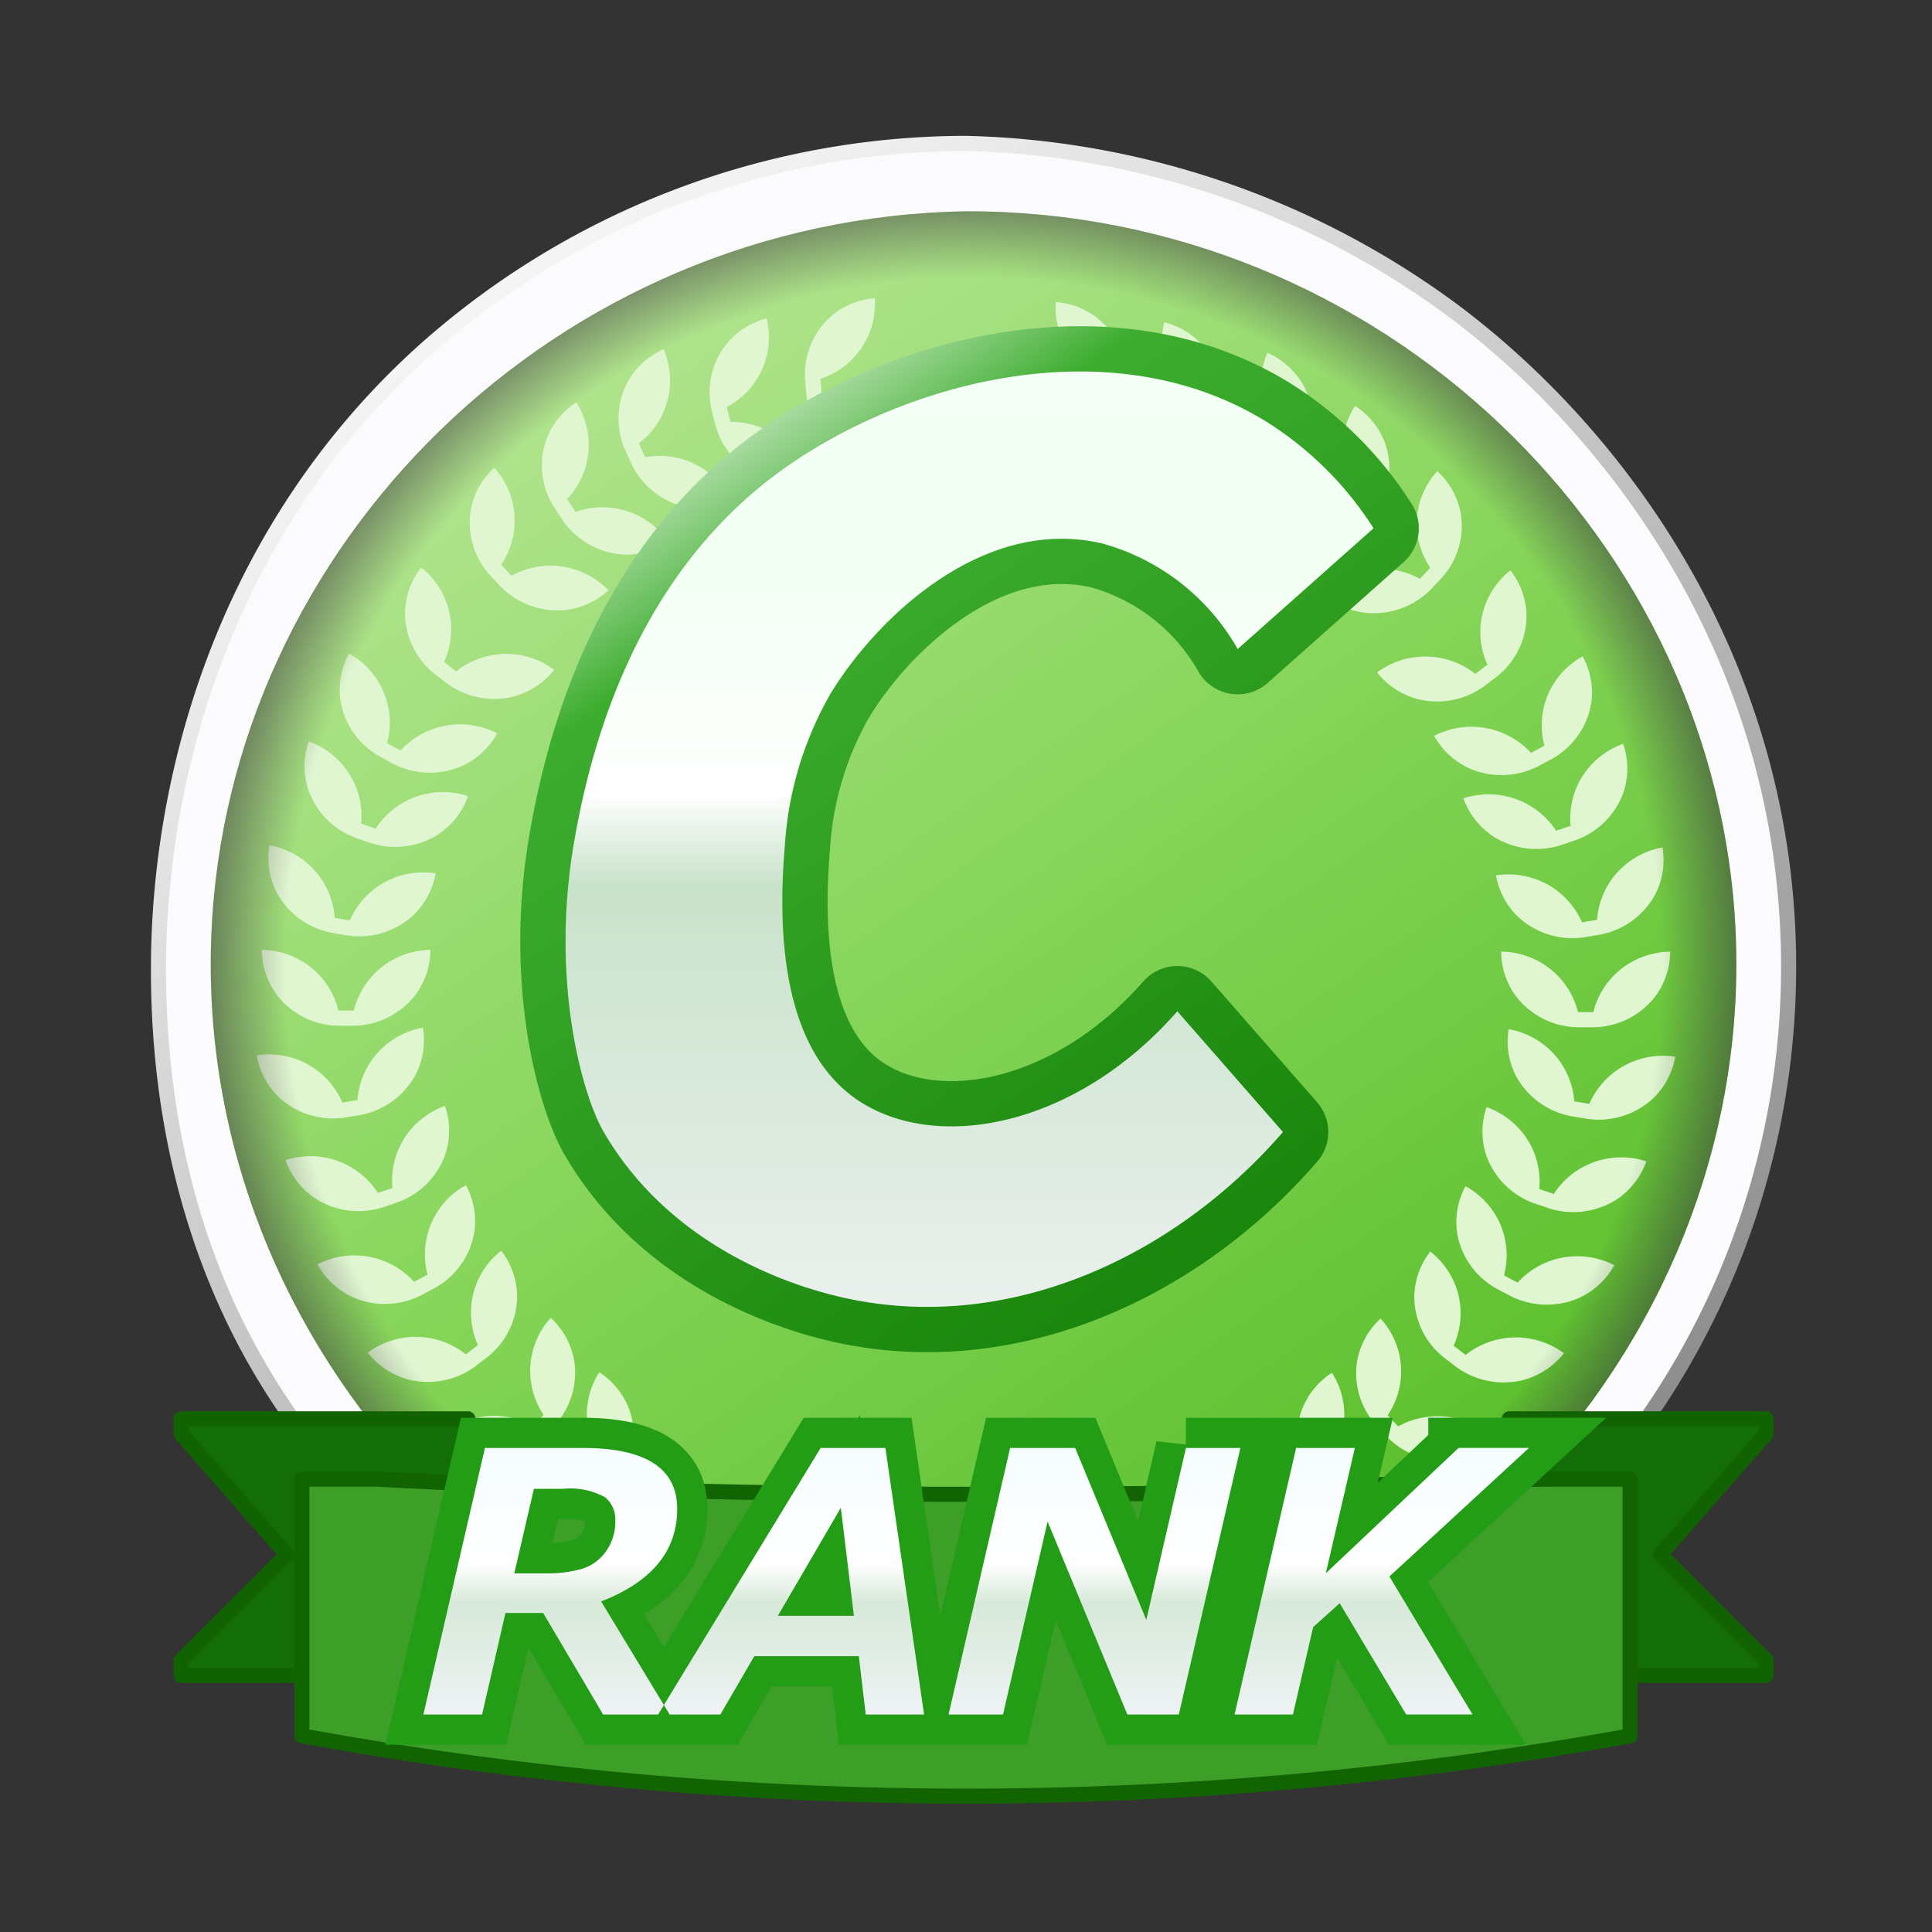 <svg xmlns="http://www.w3.org/2000/svg" width="128" height="128"><rect width="100%" height="100%" fill="#333333" stroke="none"/><defs><linearGradient id="a" x1="101.611" y1="116" x2="27.389" y2="10" gradientUnits="userSpaceOnUse"><stop offset="0" stop-color="gray"/><stop offset="1" stop-color="#fff"/></linearGradient><linearGradient id="b" x1="99.51" y1="114" x2="29.49" y2="14" gradientUnits="userSpaceOnUse"><stop offset="0" stop-color="#4fb91f"/><stop offset=".499" stop-color="#84d457"/><stop offset="1" stop-color="#bde99d"/></linearGradient><linearGradient id="d" x1="64.672" y1="113.594" x2="64.672" y2="95.938" gradientUnits="userSpaceOnUse"><stop offset="0" stop-color="#eef2f4"/><stop offset=".418" stop-color="#d7e9d9"/><stop offset=".568" stop-color="#fff"/><stop offset="1" stop-color="#f5fcff"/></linearGradient><linearGradient id="e" x1="85.941" y1="86.594" x2="42.528" y2="24.594" gradientUnits="userSpaceOnUse"><stop offset="0" stop-color="#158108"/><stop offset=".781" stop-color="#3dad2f"/><stop offset=".9" stop-color="#a9dba1"/><stop offset="1" stop-color="#a9dba1"/></linearGradient><linearGradient id="f" x1="64.234" y1="86.594" x2="64.234" y2="24.594" gradientUnits="userSpaceOnUse"><stop offset="0" stop-color="#eaf0ed"/><stop offset=".451" stop-color="#c9e2cb"/><stop offset=".549" stop-color="#fff"/><stop offset=".799" stop-color="#f2fff3"/><stop offset="1" stop-color="#f4fff6"/></linearGradient><radialGradient id="c" cx="64.5" cy="64" r="61.039" gradientUnits="userSpaceOnUse"><stop offset="0" stop-color="#3e383f" stop-opacity="0"/><stop offset=".747" stop-color="#3e383f" stop-opacity="0"/><stop offset=".898" stop-color="#3e383f"/><stop offset="1" stop-color="#3e383f"/></radialGradient></defs><path d="M107 96c-10.351 13.118-26.4 20.1-43 20-18.671-.772-36.466-9.3-46-25-4.267-7.03-7.04-16.068-7-27 .046-12.479 4.3-28.3 17-40a53.473 53.473 0 0 1 36-14 56 56 0 0 1 32 11c11.376 8.531 22 23.68 22 43a51.811 51.811 0 0 1-11 32z" style="fill-rule:evenodd;stroke-width:2px;stroke:url(#a);stroke-linecap:round;stroke-linejoin:round;fill:none"/><path d="M107 96c-10.351 13.118-26.4 20.1-43 20-18.671-.772-36.466-9.3-46-25-4.267-7.03-7.04-16.068-7-27 .046-12.479 4.3-28.3 17-40a53.473 53.473 0 0 1 36-14 56 56 0 0 1 32 11c11.376 8.531 22 23.68 22 43a51.811 51.811 0 0 1-11 32z" style="fill:#fbfbfe;fill-rule:evenodd"/><path d="M64 14c-27.073.444-48.976 22.066-50 48-1.081 27.37 21.407 51.487 50 52 29.007.024 52.093-24.314 51-52-1.036-26.251-23.518-48.066-51-48z" style="fill:url(#b);fill-rule:evenodd"/><path d="M105.563 68.06h-1.018a5.288 5.288 0 0 1-4.07-2.005 5 5 0 0 1-1.017-3.008 5.382 5.382 0 0 1 3.052 1 5.259 5.259 0 0 1 2.035 3.008h1.018a5.259 5.259 0 0 1 2.037-3.005 5.381 5.381 0 0 1 3.052-1 5 5 0 0 1-1.017 3.008 5.288 5.288 0 0 1-4.072 2.002zm.419-6.135-1 .168a5.314 5.314 0 0 1-4.354-1.3 5.026 5.026 0 0 1-1.515-2.8 5.4 5.4 0 0 1 3.18.484 5.3 5.3 0 0 1 2.518 2.629l1-.168a5.225 5.225 0 0 1 1.494-3.3 5.351 5.351 0 0 1 2.838-1.493 4.973 4.973 0 0 1-.491 3.133 5.254 5.254 0 0 1-3.67 2.647zm-1.59-6.265-.962.328a5.327 5.327 0 0 1-4.512-.583 5.057 5.057 0 0 1-1.96-2.514 5.4 5.4 0 0 1 3.218-.036 5.332 5.332 0 0 1 2.921 2.186l.962-.328a5.2 5.2 0 0 1 .925-3.5 5.318 5.318 0 0 1 2.551-1.931 4.972 4.972 0 0 1 .037 3.17 5.221 5.221 0 0 1-3.18 3.209zm-1.582-5.377-.893.479a5.332 5.332 0 0 1-4.548.154 5.092 5.092 0 0 1-2.352-2.164 5.364 5.364 0 0 1 6.414 1.129l.894-.479a5.2 5.2 0 0 1 .329-3.6 5.287 5.287 0 0 1 2.2-2.317 4.978 4.978 0 0 1 .564 3.121 5.182 5.182 0 0 1-2.608 3.678zm-4.44-4.845a5.322 5.322 0 0 1-4.463.875 5.126 5.126 0 0 1-2.675-1.761 5.369 5.369 0 0 1 6.514.095l.8-.615a5.194 5.194 0 0 1-.264-3.605 5.248 5.248 0 0 1 1.787-2.636 5 5 0 0 1 1.068 2.991 5.153 5.153 0 0 1-1.968 4.043zm-3.552-6.414a5.3 5.3 0 0 1-4.257 1.585 5.157 5.157 0 0 1-2.933-1.3 5.351 5.351 0 0 1 2.819-1.529 5.414 5.414 0 0 1 3.623.569l.691-.736a5.169 5.169 0 0 1 .463-6.4 5.026 5.026 0 0 1 1.551 2.778 5.131 5.131 0 0 1-1.267 4.306zm-4.141-4.358a5.293 5.293 0 0 1-3.934 2.264 5.165 5.165 0 0 1-3.109-.8 5.34 5.34 0 0 1 2.525-1.972 5.416 5.416 0 0 1 3.668-.036l.558-.84a5.169 5.169 0 0 1-.61-6.391 5.039 5.039 0 0 1 1.993 2.483 5.126 5.126 0 0 1-.533 4.456zm-4.558-3.754a5.282 5.282 0 0 1-3.519 2.863 5.169 5.169 0 0 1-3.2-.3 5.325 5.325 0 0 1 2.175-2.349 5.413 5.413 0 0 1 3.614-.621l.416-.918a5.173 5.173 0 0 1-1.632-6.211 5.051 5.051 0 0 1 2.367 2.133 5.125 5.125 0 0 1 .193 4.483zm-5.6-2.493a5.268 5.268 0 0 1-2.984 3.41 5.169 5.169 0 0 1-3.2.242 5.312 5.312 0 0 1 1.746-2.68 5.407 5.407 0 0 1 3.458-1.217l.254-.975a5.18 5.18 0 0 1-2.659-5.85 5.063 5.063 0 0 1 2.694 1.707 5.129 5.129 0 0 1 .948 4.387zm-8.393 1.85a5.165 5.165 0 0 1-3.116.776 5.3 5.3 0 0 1 1.267-2.934 5.4 5.4 0 0 1 3.2-1.779l.086-1a5.19 5.19 0 0 1-3.612-5.32 5.074 5.074 0 0 1 2.949 1.227 5.135 5.135 0 0 1 1.677 4.161l-.086 1a5.256 5.256 0 0 1-2.363 3.869zm-14.5-2.383a5.332 5.332 0 0 1 1.264 2.943 5.132 5.132 0 0 1-3.109-.778 5.276 5.276 0 0 1-2.358-3.874l-.081-1.007a5.166 5.166 0 0 1 1.674-4.178 5.049 5.049 0 0 1 2.938-1.235 5.206 5.206 0 0 1-3.6 5.337l.082 1.006a5.376 5.376 0 0 1 3.194 1.786zm-5.788 1.285a5.331 5.331 0 0 1 1.742 2.688 5.133 5.133 0 0 1-3.2-.243 5.276 5.276 0 0 1-2.968-3.416l-.254-.978a5.165 5.165 0 0 1 .946-4.4 5.049 5.049 0 0 1 2.688-1.722 5.206 5.206 0 0 1-2.654 5.868l.254.978a5.377 5.377 0 0 1 3.45 1.225zm-5.487 1.742a5.331 5.331 0 0 1 2.17 2.357 5.132 5.132 0 0 1-3.192.3 5.276 5.276 0 0 1-3.51-2.872l-.415-.921a5.166 5.166 0 0 1 .192-4.5 5.049 5.049 0 0 1 2.362-2.14 5.206 5.206 0 0 1-1.629 6.23l.415.921a5.376 5.376 0 0 1 3.612.625zm-4.571 3.036a5.331 5.331 0 0 1 2.52 1.978 5.132 5.132 0 0 1-3.1.806 5.276 5.276 0 0 1-3.925-2.271l-.557-.843a5.165 5.165 0 0 1-.531-4.469 5.049 5.049 0 0 1 1.988-2.491 5.206 5.206 0 0 1-.608 6.411l.557.843a5.377 5.377 0 0 1 3.66.036zm-7.893 4.2a5.331 5.331 0 0 1 6.428.963 5.132 5.132 0 0 1-2.926 1.309 5.276 5.276 0 0 1-4.247-1.59l-.686-.731a5.166 5.166 0 0 1-1.265-4.32 5.049 5.049 0 0 1 1.549-2.79 5.206 5.206 0 0 1 .462 6.423zm-.2 5.171a5.349 5.349 0 0 1 3.029 1.055 5.112 5.112 0 0 1-2.669 1.767 5.288 5.288 0 0 1-4.453-.877l-.8-.617a5.18 5.18 0 0 1-1.958-4.048 5.032 5.032 0 0 1 1.065-3 5.213 5.213 0 0 1 1.52 6.261l.8.617a5.366 5.366 0 0 1 3.479-1.155zm-3.909 4.711a5.361 5.361 0 0 1 3.161.557 5.091 5.091 0 0 1-2.347 2.17 5.293 5.293 0 0 1-4.538-.154l-.892-.48a5.2 5.2 0 0 1-2.6-3.689 5.021 5.021 0 0 1 .563-3.131 5.226 5.226 0 0 1 2.52 5.936l.892.48a5.349 5.349 0 0 1 3.25-1.686zm-5.852 6.539.959.33a5.321 5.321 0 0 1 6.125-2.157 5.068 5.068 0 0 1-1.956 2.522 5.291 5.291 0 0 1-4.5.585l-.959-.329A5.222 5.222 0 0 1 20.42 52.3a5.017 5.017 0 0 1 .037-3.18A5.311 5.311 0 0 1 23 51.061a5.245 5.245 0 0 1 .926 3.509zm-1.749 6.243 1 .169a5.3 5.3 0 0 1 2.513-2.637 5.361 5.361 0 0 1 3.173-.485 5.047 5.047 0 0 1-1.512 2.806 5.282 5.282 0 0 1-4.344 1.308l-1-.169a5.245 5.245 0 0 1-3.663-2.658 5.02 5.02 0 0 1-.49-3.147 5.333 5.333 0 0 1 2.832 1.5 5.26 5.26 0 0 1 1.491 3.313zm.248 6.14h1.015a5.28 5.28 0 0 1 2.03-3.017 5.351 5.351 0 0 1 3.046-1.006 5.031 5.031 0 0 1-1.016 3.017 5.265 5.265 0 0 1-4.061 2.011h-1.014a5.265 5.265 0 0 1-4.061-2.011 5.031 5.031 0 0 1-1.015-3.017 5.351 5.351 0 0 1 3.046 1.006 5.28 5.28 0 0 1 2.03 3.017zm-2.247 3.453a5.3 5.3 0 0 1 2.506 2.643l1-.166a5.259 5.259 0 0 1 1.5-3.308 5.333 5.333 0 0 1 2.836-1.49 5.02 5.02 0 0 1-.5 3.142 5.245 5.245 0 0 1-3.669 2.649l-1 .166a5.281 5.281 0 0 1-4.341-1.319 5.047 5.047 0 0 1-1.5-2.809 5.362 5.362 0 0 1 3.168.492zm1.95 6.429a5.326 5.326 0 0 1 2.91 2.2l.962-.326a5.245 5.245 0 0 1 .931-3.507 5.311 5.311 0 0 1 2.551-1.931 5.016 5.016 0 0 1 .029 3.18 5.223 5.223 0 0 1-3.181 3.209l-.96.327a5.291 5.291 0 0 1-4.5-.6 5.068 5.068 0 0 1-1.95-2.527 5.366 5.366 0 0 1 3.208-.025zm2.072 6.388a5.348 5.348 0 0 1 3.232 1.7l.894-.477a5.227 5.227 0 0 1 2.543-5.926 5.02 5.02 0 0 1 .551 3.133 5.2 5.2 0 0 1-2.612 3.678l-.894.477a5.293 5.293 0 0 1-4.538.137 5.09 5.09 0 0 1-2.338-2.179 5.36 5.36 0 0 1 3.162-.543zm6.666 6.51.8-.614a5.214 5.214 0 0 1 1.539-6.257 5.032 5.032 0 0 1 1.057 3 5.181 5.181 0 0 1-1.975 4.05l-.8.614a5.288 5.288 0 0 1-4.456.865 5.112 5.112 0 0 1-2.664-1.775 5.334 5.334 0 0 1 6.499.117zm.848 4.167a5.376 5.376 0 0 1 3.614.575l.69-.738a5.207 5.207 0 0 1 .471-6.423 5.049 5.049 0 0 1 1.544 2.786 5.166 5.166 0 0 1-1.27 4.318l-.69.738a5.276 5.276 0 0 1-4.249 1.584 5.132 5.132 0 0 1-2.924-1.309 5.331 5.331 0 0 1 2.814-1.531zm4.4 4.3a5.38 5.38 0 0 1 3.66-.034l.555-.842a5.206 5.206 0 0 1-.624-6.41 5.07 5.07 0 0 1 1.995 2.495 5.157 5.157 0 0 1-.521 4.468l-.555.842a5.26 5.26 0 0 1-3.921 2.268 5.15 5.15 0 0 1-3.105-.808 5.308 5.308 0 0 1 2.518-1.979zm52.126-7.255a5.169 5.169 0 0 1-.626 6.39l.556.839a5.419 5.419 0 0 1 3.669.034 5.317 5.317 0 0 1 2.521 1.97 5.182 5.182 0 0 1-3.112.806 5.275 5.275 0 0 1-3.929-2.261l-.556-.839a5.117 5.117 0 0 1-.522-4.454 5.06 5.06 0 0 1 2.001-2.482zm2.951 3.495a5.131 5.131 0 0 1-1.273-4.3 5.026 5.026 0 0 1 1.548-2.78 5.169 5.169 0 0 1 .472 6.4l.693.74a5.414 5.414 0 0 1 3.622-.573 5.352 5.352 0 0 1 2.821 1.525 5.156 5.156 0 0 1-2.931 1.309 5.3 5.3 0 0 1-4.259-1.579zm4.483-4.494a5.155 5.155 0 0 1-1.974-4.034 5 5 0 0 1 1.059-2.994 5.247 5.247 0 0 1 1.8 2.631 5.194 5.194 0 0 1-.253 3.606l.794.612a5.368 5.368 0 0 1 6.514-.113 5.124 5.124 0 0 1-2.67 1.769 5.323 5.323 0 0 1-4.466-.862zm4.386-4.092-.9-.475a5.186 5.186 0 0 1-2.618-3.667 4.983 4.983 0 0 1 .552-3.123A5.284 5.284 0 0 1 99.3 80.9a5.2 5.2 0 0 1 .344 3.6l.9.475a5.363 5.363 0 0 1 6.409-1.153 5.088 5.088 0 0 1-2.343 2.172 5.33 5.33 0 0 1-4.548-.137zm2.552-5.806-.962-.326a5.221 5.221 0 0 1-3.189-3.2 4.976 4.976 0 0 1 .029-3.17 5.321 5.321 0 0 1 2.557 1.925 5.206 5.206 0 0 1 .933 3.5l.962.326a5.336 5.336 0 0 1 2.917-2.193 5.4 5.4 0 0 1 3.217.029 5.059 5.059 0 0 1-1.954 2.519 5.326 5.326 0 0 1-4.508.593zm2.521-5.927-1-.166a5.256 5.256 0 0 1-3.678-2.64 4.982 4.982 0 0 1-.5-3.132 5.357 5.357 0 0 1 2.843 1.486 5.236 5.236 0 0 1 1.5 3.3l1 .166a5.3 5.3 0 0 1 2.512-2.635 5.4 5.4 0 0 1 3.179-.492 5.024 5.024 0 0 1-1.508 2.8 5.314 5.314 0 0 1-4.346 1.316z" style="fill:#e0f6d1;fill-rule:evenodd"/><path d="M64 14c-27.073.444-48.976 22.066-50 48-1.081 27.37 21.407 51.487 50 52 29.007.024 52.093-24.314 51-52-1.036-26.251-23.518-48.066-51-48z" style="fill:url(#c);fill-rule:evenodd"/><path d="M117 111h-17V94h17v1l-7 8 7 7v1zm-105-1 7-7-7-8v-1h19v17H12v-1z" style="stroke-width:1px;fill:#136e07;stroke:#116201;fill-rule:evenodd;stroke-linecap:round;stroke-linejoin:round"/><path d="M20 98h5a747.02 747.02 0 0 0 39 1c7.056 0 15.792-.027 20.488-.272C90.825 98.4 97.118 98 103 98h5v17a243.743 243.743 0 0 1-44 4 243.743 243.743 0 0 1-44-4V98z" style="fill:#3d9f28;stroke:#126301;stroke-width:1px;fill-rule:evenodd;stroke-linecap:round;stroke-linejoin:round"/><path d="M44.866 99.974q0-4.043-6.258-4.043h-6.48l-4.078 17.661h3.89l1.547-6.727h2.5l3.973 6.727h4.406l-4.539-7.492q5.039-1.956 5.039-6.129zm-7.559-1.336a4.779 4.779 0 0 1 2.766.551 1.865 1.865 0 0 1 .691 1.547 3.367 3.367 0 0 1-.633 2.069 3.068 3.068 0 0 1-1.594 1.142 8.578 8.578 0 0 1-2.449.293h-2.015l1.3-5.6h1.934zm21.353-2.706h-4.29l-10.77 17.66h4.125l2.25-3.868H56.9l.457 3.868h3.867zm-7.125 11.121 4.172-7.161.867 7.161h-5.039zM78.57 95.932l-2.625 11.391-4.711-11.391h-4.312l-4.078 17.661h3.609l2.953-12.786 5.285 12.786H78.1l4.078-17.66H78.57zm18.059 0-8.789 8.3 1.922-8.3h-3.891l-4.078 17.661h3.867L87 107.8l1.758-1.582 4.406 7.371h4.395l-5.508-9.141 9.246-8.519h-4.668z" style="stroke:#239c16;stroke-width:4px;fill-rule:evenodd;fill:none"/><path d="M44.866 99.974q0-4.043-6.258-4.043h-6.48l-4.078 17.661h3.89l1.547-6.727h2.5l3.973 6.727h4.406l-4.539-7.492q5.039-1.956 5.039-6.129zm-7.559-1.336a4.779 4.779 0 0 1 2.766.551 1.865 1.865 0 0 1 .691 1.547 3.367 3.367 0 0 1-.633 2.069 3.068 3.068 0 0 1-1.594 1.142 8.578 8.578 0 0 1-2.449.293h-2.015l1.3-5.6h1.934zm21.353-2.706h-4.29l-10.77 17.66h4.125l2.25-3.868H56.9l.457 3.868h3.867zm-7.125 11.121 4.172-7.161.867 7.161h-5.039zM78.57 95.932l-2.625 11.391-4.711-11.391h-4.312l-4.078 17.661h3.609l2.953-12.786 5.285 12.786H78.1l4.078-17.66H78.57zm18.059 0-8.789 8.3 1.922-8.3h-3.891l-4.078 17.661h3.867L87 107.8l1.758-1.582 4.406 7.371h4.395l-5.508-9.141 9.246-8.519h-4.668z" style="fill:url(#d);fill-rule:evenodd"/><path d="m82 43 9-8a22.727 22.727 0 0 0-7-7c-10.2-6.377-23.772-2.815-32 3-7.176 5.072-12.068 13.482-14 25-1.519 9.055.566 16.538 2 19 4.2 7.211 11.671 10.052 16 11 10.68 2.34 21.669-2.55 29-11l-7-8c-6.654 7.6-15.762 9.353-21 6-4.32-2.766-5.686-8.958-5-17a23.085 23.085 0 0 1 3-10c3-4.968 10.08-11.839 18-10a14.847 14.847 0 0 1 9 7z" style="stroke-width:6px;stroke:url(#e);fill-rule:evenodd;stroke-linecap:round;stroke-linejoin:round;fill:none"/><path d="m82 43 9-8a22.727 22.727 0 0 0-7-7c-10.2-6.377-23.772-2.815-32 3-7.176 5.072-12.068 13.482-14 25-1.519 9.055.566 16.538 2 19 4.2 7.211 11.671 10.052 16 11 10.68 2.34 21.669-2.55 29-11l-7-8c-6.654 7.6-15.762 9.353-21 6-4.32-2.766-5.686-8.958-5-17a23.085 23.085 0 0 1 3-10c3-4.968 10.08-11.839 18-10a14.847 14.847 0 0 1 9 7z" style="fill:url(#f);fill-rule:evenodd"/></svg>